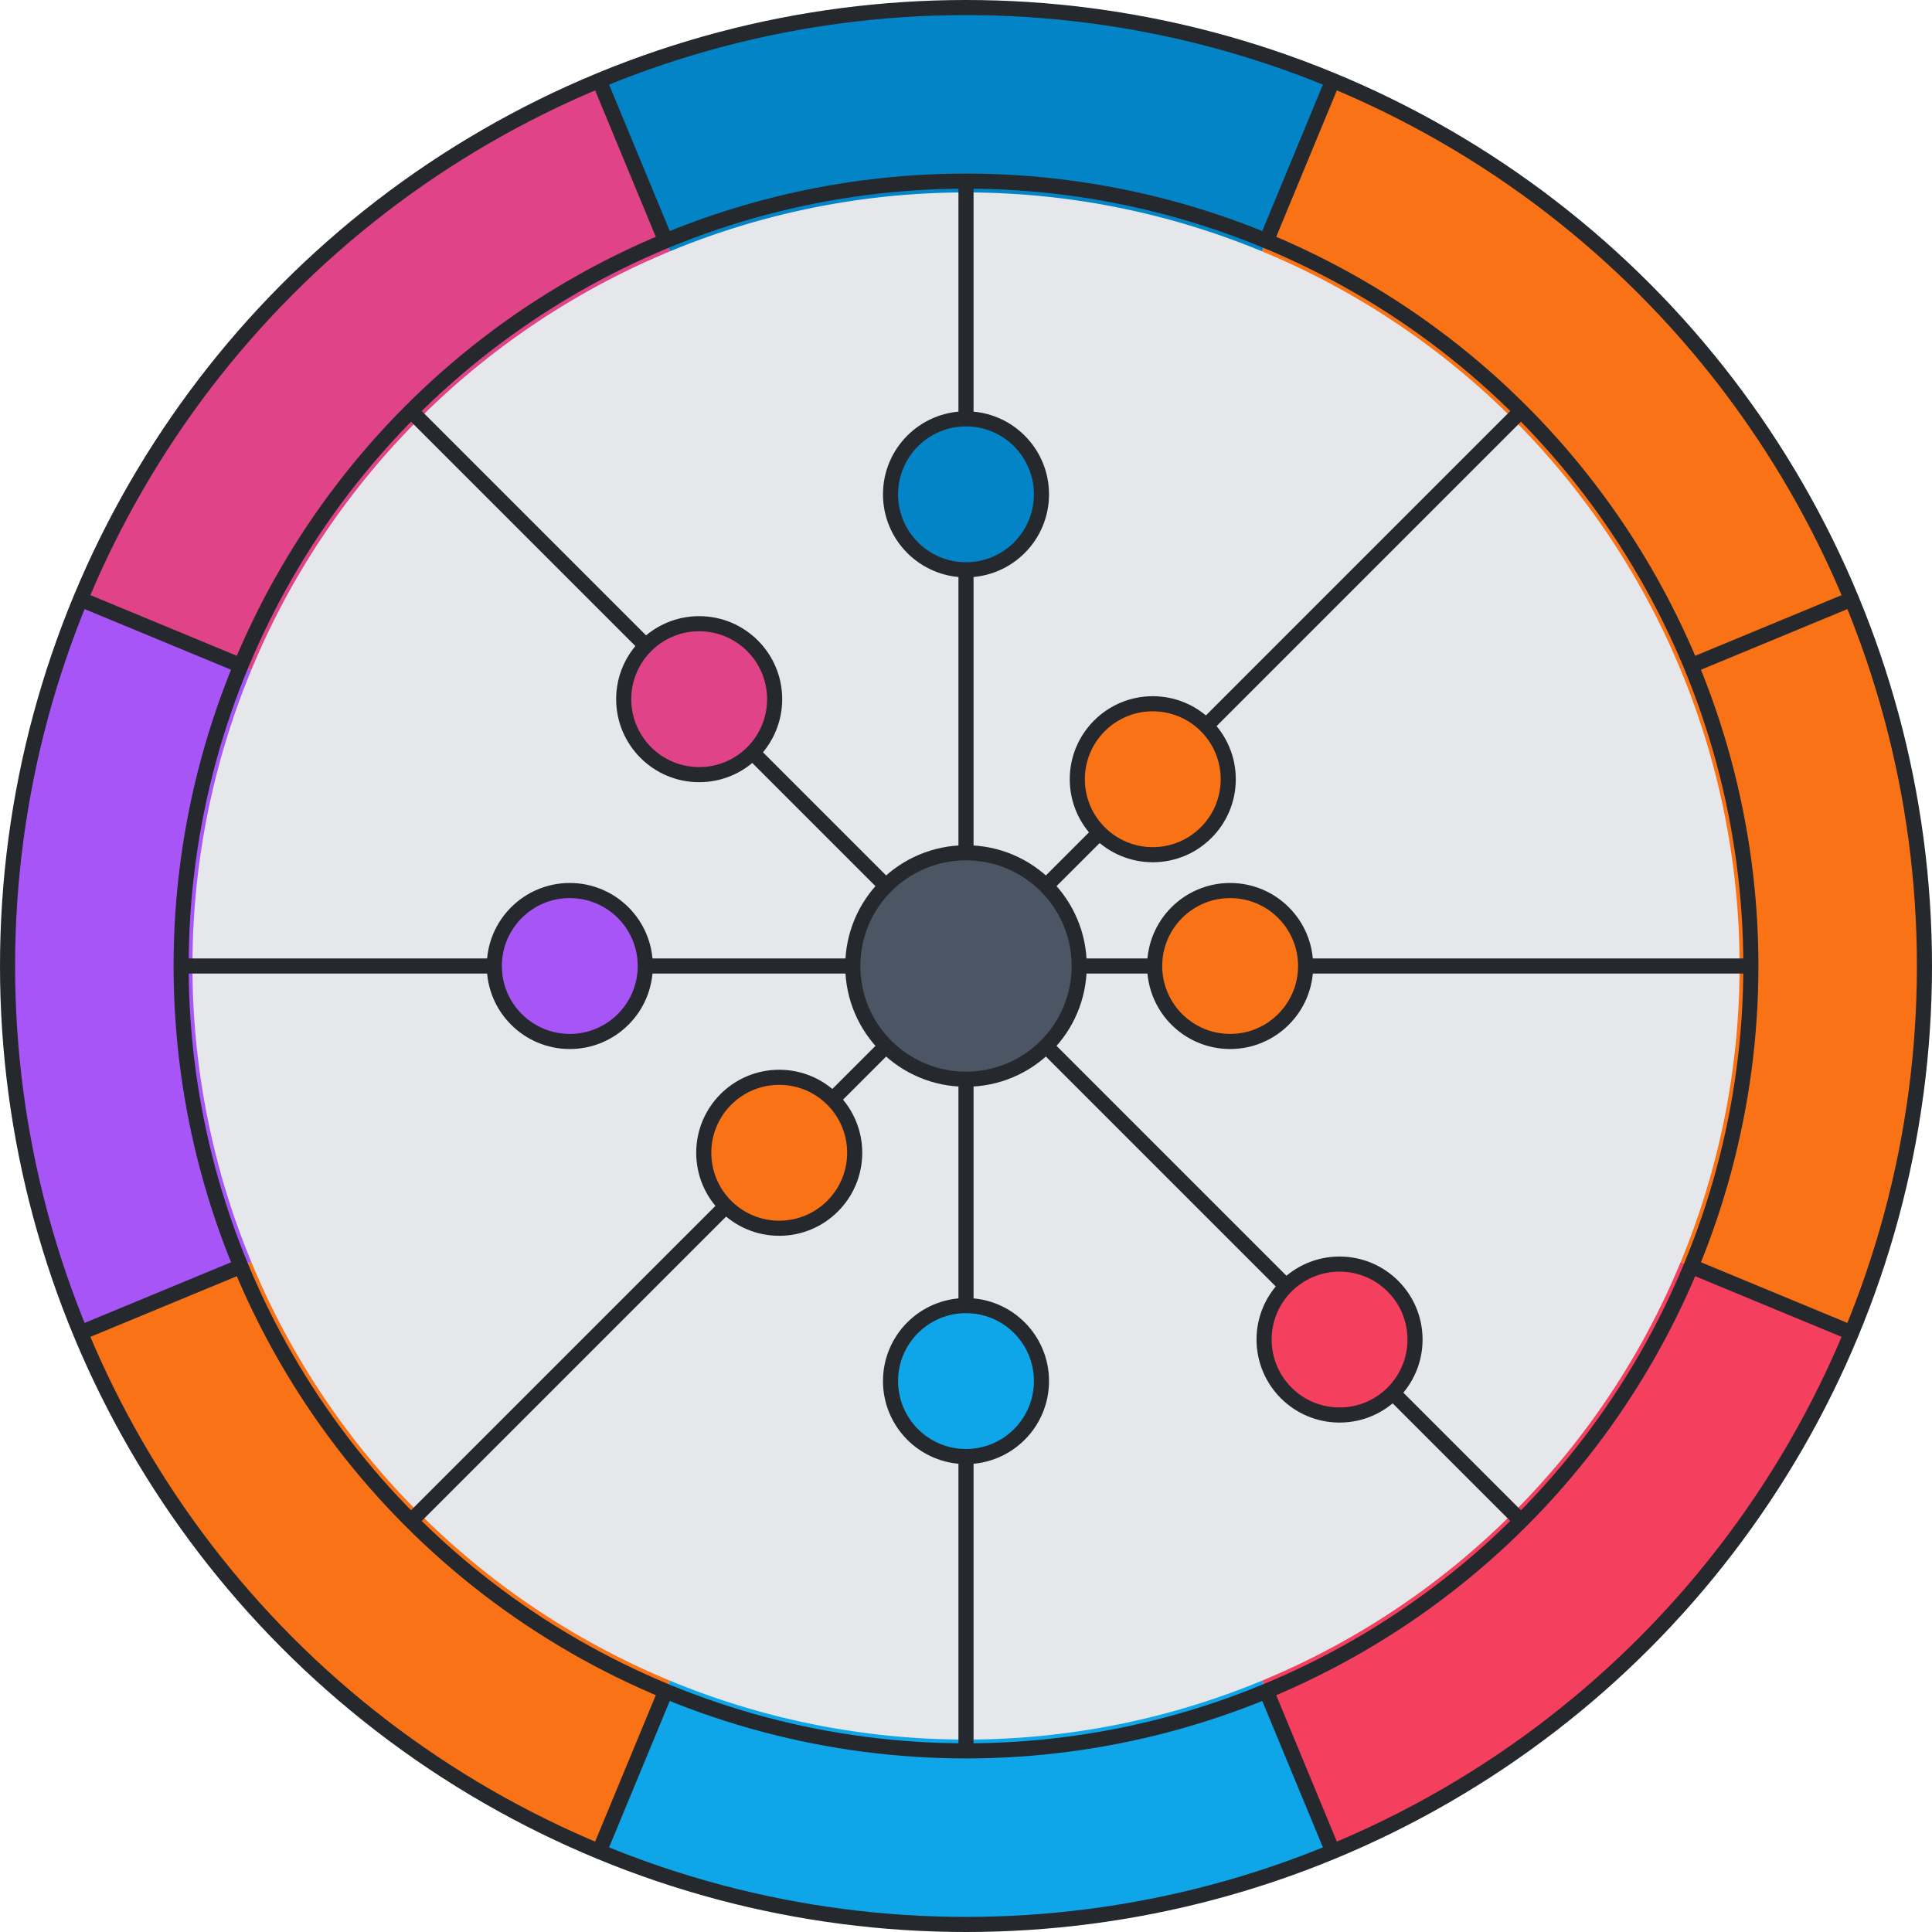 <svg viewBox="0 0 512 512" height="200" width="200" xmlns="http://www.w3.org/2000/svg" xmlns:xlink="http://www.w3.org/1999/xlink"><circle r="250" cx="256" cy="256" stroke-width="0" fill="#e5e7eb"></circle><path d="M 468.492 344.017 A 230 230 0 0 1 344.017 468.492" stroke-width="50" stroke="#F43F5E" fill="none"></path><path d="M 344.017 468.492 A 230 230 0 0 1 167.983 468.492" stroke-width="50" stroke="#0EA5E9" fill="none"></path><path d="M 167.983 468.492 A 230 230 0 0 1 43.508 344.017" stroke-width="50" stroke="#F97316" fill="none"></path><path d="M 43.508 344.017 A 230 230 0 0 1 43.508 167.983" stroke-width="50" stroke="#A855F7" fill="none"></path><path d="M 43.508 167.983 A 230 230 0 0 1 167.983 43.508" stroke-width="50" stroke="#E14389" fill="none"></path><path d="M 167.983 43.508 A 230 230 0 0 1 344.017 43.508" stroke-width="50" stroke="#0284C7" fill="none"></path><path d="M 344.017 43.508 A 230 230 0 0 1 468.492 167.983" stroke-width="50" stroke="#F97316" fill="none"></path><path d="M 468.492 167.983 A 230 230 0 0 1 468.492 344.017" stroke-width="50" stroke="#F97316" fill="none"></path><line x1="490.665" y1="353.202" x2="448.167" y2="335.598" stroke-width="4" stroke="#25282c"></line><line x1="353.202" y1="490.665" x2="335.598" y2="448.167" stroke-width="4" stroke="#25282c"></line><line x1="158.798" y1="490.665" x2="176.402" y2="448.167" stroke-width="4" stroke="#25282c"></line><line x1="21.335" y1="353.202" x2="63.833" y2="335.598" stroke-width="4" stroke="#25282c"></line><line x1="21.335" y1="158.798" x2="63.833" y2="176.402" stroke-width="4" stroke="#25282c"></line><line x1="158.798" y1="21.335" x2="176.402" y2="63.833" stroke-width="4" stroke="#25282c"></line><line x1="353.202" y1="21.335" x2="335.598" y2="63.833" stroke-width="4" stroke="#25282c"></line><line x1="490.665" y1="158.798" x2="448.167" y2="176.402" stroke-width="4" stroke="#25282c"></line><circle r="254" cx="256" cy="256" stroke-width="4" stroke="#25282c" fill="none"></circle><circle r="208" cx="256" cy="256" stroke-width="4" stroke="#25282c" fill="none"></circle><line x1="256" y1="256" x2="403.078" y2="403.078" stroke-width="4" stroke="#25282c"></line><line x1="256" y1="256" x2="256" y2="464" stroke-width="4" stroke="#25282c"></line><line x1="256" y1="256" x2="108.922" y2="403.078" stroke-width="4" stroke="#25282c"></line><line x1="256" y1="256" x2="48" y2="256" stroke-width="4" stroke="#25282c"></line><line x1="256" y1="256" x2="108.922" y2="108.922" stroke-width="4" stroke="#25282c"></line><line x1="256" y1="256" x2="256" y2="48" stroke-width="4" stroke="#25282c"></line><line x1="256" y1="256" x2="403.078" y2="108.922" stroke-width="4" stroke="#25282c"></line><line x1="256" y1="256" x2="464" y2="256" stroke-width="4" stroke="#25282c"></line><circle cx="354.995" cy="354.995" r="20" fill="#F43F5E" stroke-width="4" stroke="#25282c"></circle><circle cx="256" cy="366" r="20" fill="#0EA5E9" stroke-width="4" stroke="#25282c"></circle><circle cx="206.503" cy="305.497" r="20" fill="#F97316" stroke-width="4" stroke="#25282c"></circle><circle cx="151" cy="256" r="20" fill="#A855F7" stroke-width="4" stroke="#25282c"></circle><circle cx="185.289" cy="185.289" r="20" fill="#E14389" stroke-width="4" stroke="#25282c"></circle><circle cx="256" cy="131" r="20" fill="#0284C7" stroke-width="4" stroke="#25282c"></circle><circle cx="305.497" cy="206.503" r="20" fill="#F97316" stroke-width="4" stroke="#25282c"></circle><circle cx="326" cy="256" r="20" fill="#F97316" stroke-width="4" stroke="#25282c"></circle><circle r="30" cx="256" cy="256" stroke-width="4" stroke="#25282c" fill="#4b5563"></circle></svg>